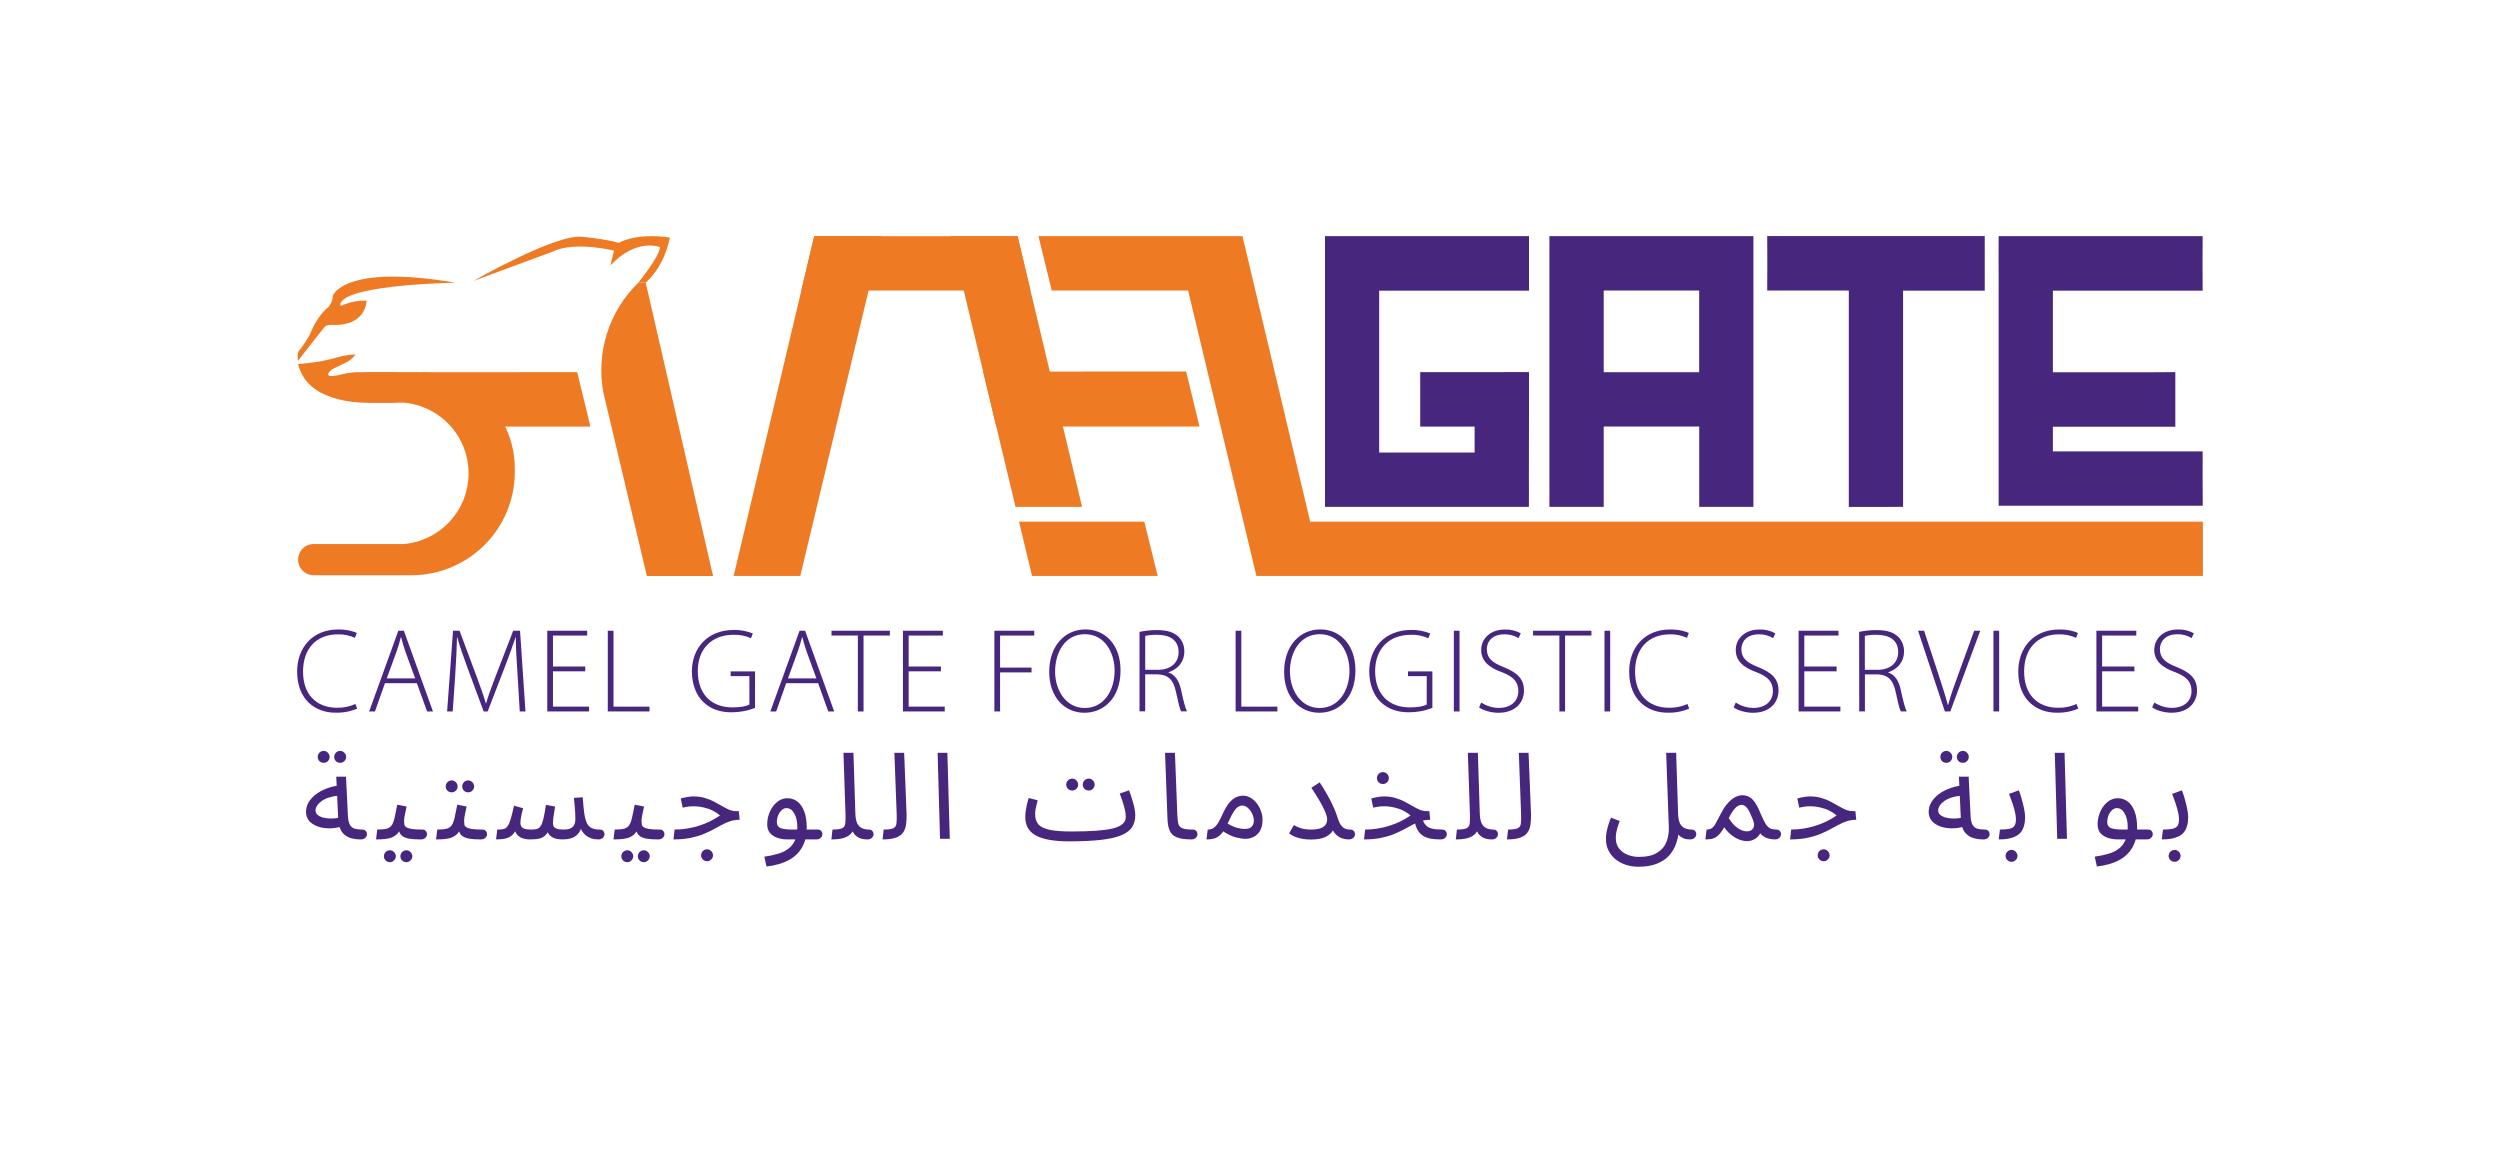 <svg width="185" height="85" viewBox="0 0 185 85" fill="none" xmlns="http://www.w3.org/2000/svg">
<path d="M113.138 35.494C113.138 35.915 113.15 36.768 113.138 37.508H98.05V17.475H113.146C113.146 18.077 113.146 18.921 113.146 19.489C113.146 20.056 113.146 20.801 113.146 21.508C112.617 21.508 111.693 21.508 111.125 21.508H102.06V33.487H109.121V31.569H107.12C106.558 31.569 105.819 31.569 105.096 31.569C105.096 31.007 105.096 30.114 105.096 29.544C105.096 28.973 105.096 28.081 105.096 27.536H111.127C111.689 27.536 112.653 27.525 113.148 27.536C113.148 28.198 113.148 28.966 113.148 29.534L113.138 35.494Z" fill="#47277E"/>
<path d="M129.753 35.494V37.508H125.741C125.741 36.883 125.741 36.064 125.741 35.498V31.565H118.675V35.498C118.675 36.06 118.675 36.802 118.675 37.508H114.656V17.475H129.753V35.494ZM125.738 27.542V21.502H118.675V27.542H125.738Z" fill="#47277E"/>
<path d="M146.872 19.489C146.872 19.979 146.872 20.969 146.872 21.507C146.565 21.507 145.961 21.507 145.426 21.507H140.828V35.485C140.828 36.047 140.828 36.797 140.828 37.507C140.244 37.514 139.392 37.514 138.826 37.514H136.811C136.811 36.822 136.811 36.053 136.811 35.485V21.502H132.798C132.235 21.502 131.912 21.502 130.773 21.502C130.773 21.014 130.782 20.051 130.782 19.483C130.782 18.916 130.773 18.316 130.773 17.469H146.871C146.871 18.403 146.872 18.921 146.872 19.489Z" fill="#47277E"/>
<path d="M162.994 35.411C162.994 35.82 163.002 36.73 163.002 37.424H147.899C147.899 36.619 147.899 35.252 147.899 34.412V20.486C147.899 19.643 147.886 18.493 147.899 17.475H162.997C162.997 18.301 162.988 18.921 162.988 19.489C162.988 20.056 162.997 20.575 162.997 21.508C162.434 21.508 161.54 21.508 160.972 21.508H151.914V27.548H158.958C159.52 27.548 160.48 27.536 160.974 27.536C160.974 28.379 160.974 28.983 160.974 29.553C160.974 30.124 160.974 30.485 160.974 31.579H158.958H151.914V33.405H160.972H162.997C163.002 34.06 162.994 34.843 162.994 35.411Z" fill="#47277E"/>
<path d="M35.017 20.794C35.017 20.794 41.061 17.337 43.029 17.518C43.029 17.518 44.725 17.67 45.8 17.972C45.8 17.972 46.997 17.201 49.571 17.579C49.571 17.579 49.253 19.597 47.784 20.915H47.234C47.234 20.915 48.764 19.061 48.844 18.291C48.844 18.291 47.117 17.565 45.163 19.652L45.436 18.548C45.436 18.548 42.55 17.818 40.9 18.62L35.017 20.794Z" fill="#EE7A23"/>
<path d="M163.014 38.601V42.62H92.975L87.921 21.502H77.832L76.845 17.475H91.945L96.953 38.601H163.014Z" fill="#EE7A23"/>
<path d="M47.784 20.92L52.767 42.625H47.868L44.653 29.067C44.377 27.602 44.467 26.091 44.918 24.669C45.368 23.247 46.164 21.959 47.234 20.92" fill="#EE7A23"/>
<path d="M87.775 27.494L88.762 31.565H73.728L72.753 27.498L87.775 27.494Z" fill="#EE7A23"/>
<path d="M33.507 27.542L42.714 27.539L43.691 31.569H36.041L31.128 27.546L33.507 27.542Z" fill="#EE7A23"/>
<path d="M84.678 38.601L85.669 42.619H76.372L75.407 38.601H84.678Z" fill="#EE7A23"/>
<path d="M64.275 21.502L59.221 42.62H54.292L60.252 17.475H65.245L64.275 21.502Z" fill="#EE7A23"/>
<path d="M75.303 17.48L76.265 21.532L80.073 37.508H75.149L71.325 21.532L70.341 17.48H75.303Z" fill="#EE7A23"/>
<path d="M59.298 21.499L60.252 17.475L75.303 17.48L76.256 21.499H59.298Z" fill="#EE7A23"/>
<path d="M22.057 26.941C22.553 26.904 23.09 26.843 23.662 26.746C24.112 26.666 24.557 26.562 24.996 26.435C25.424 26.315 25.865 26.244 26.309 26.225C26.118 26.501 25.855 26.719 25.549 26.857C25.244 26.997 24.905 27.162 24.705 27.26C24.569 27.324 24.451 27.421 24.361 27.541C24.033 27.985 24.836 27.822 25.424 27.669C25.854 27.572 26.294 27.529 26.735 27.544H29.303V29.799H27.348C27.348 29.799 23.758 29.971 22.464 27.905C22.278 27.607 22.141 27.282 22.057 26.941Z" fill="#EE7A23"/>
<path d="M22.055 26.698C22.055 26.698 21.934 26.094 22.176 25.892C22.176 25.892 22.863 25.025 23.045 24.487C23.045 24.487 23.53 23.315 24.296 22.731C24.296 22.731 24.64 22.348 24.619 21.904C24.619 21.904 25.353 19.496 33.71 20.92C33.71 20.92 25.952 21.034 25.225 22.387C25.225 22.387 25.003 22.808 25.488 22.527C26.008 22.324 26.564 22.228 27.123 22.246C27.123 22.246 27.144 24.162 24.539 24.041C24.539 24.041 24.143 23.994 23.977 24.244C23.974 24.237 22.54 26.073 22.055 26.698Z" fill="#EE7A23"/>
<path d="M23.212 42.568C22.906 42.568 22.612 42.447 22.395 42.23C22.178 42.014 22.057 41.72 22.057 41.414C22.057 41.108 22.178 40.814 22.395 40.597C22.612 40.381 22.906 40.259 23.212 40.259H29.874C31.183 40.145 32.402 39.546 33.291 38.579C34.179 37.611 34.673 36.347 34.675 35.034C34.677 33.721 34.186 32.455 33.3 31.485C32.414 30.516 31.197 29.913 29.888 29.796H27.348C27.119 29.794 26.896 29.726 26.706 29.599C26.517 29.471 26.369 29.291 26.281 29.08C26.193 28.869 26.169 28.637 26.213 28.413C26.256 28.188 26.365 27.982 26.526 27.819C26.748 27.597 27.005 27.538 27.331 27.538H30.912C31.851 27.532 32.783 27.711 33.653 28.065C34.523 28.419 35.315 28.942 35.983 29.603C36.65 30.264 37.181 31.05 37.543 31.916C37.906 32.782 38.094 33.711 38.096 34.65V34.921C38.097 35.925 37.899 36.92 37.514 37.848C37.13 38.775 36.566 39.618 35.856 40.328C35.145 41.039 34.302 41.602 33.373 41.986C32.445 42.371 31.45 42.568 30.445 42.568H23.212Z" fill="#EE7A23"/>
<path d="M26.429 52.439C25.92 52.654 25.37 52.756 24.818 52.739C23.372 52.739 21.988 51.816 21.988 49.695C21.988 47.921 23.132 46.581 25.019 46.581C25.779 46.581 26.221 46.75 26.405 46.842L26.264 47.199C25.874 47.021 25.449 46.933 25.02 46.941C23.409 46.941 22.425 47.989 22.425 49.705C22.425 51.329 23.351 52.374 24.955 52.374C25.421 52.382 25.882 52.286 26.305 52.093L26.429 52.439Z" fill="#47277E"/>
<path d="M28.485 50.559L27.747 52.648H27.316L29.477 46.675H29.887L32.039 52.648H31.604L30.851 50.559H28.485ZM30.724 50.203L29.995 48.209C29.855 47.787 29.77 47.495 29.683 47.157H29.662C29.576 47.506 29.473 47.851 29.353 48.191L28.62 50.203H30.724Z" fill="#47277E"/>
<path d="M38.292 49.816C38.234 48.92 38.163 47.821 38.17 47.168H38.146C37.931 47.817 37.685 48.511 37.34 49.399L36.086 52.647H35.791L34.614 49.472C34.273 48.542 34.02 47.826 33.84 47.168H33.817C33.802 47.871 33.76 48.91 33.69 49.899L33.501 52.647H33.086L33.524 46.674H34.007L35.292 50.117C35.573 50.877 35.784 51.476 35.953 52.052H35.972C36.126 51.502 36.339 50.929 36.644 50.124L37.977 46.674H38.483L38.884 52.647H38.462L38.292 49.816Z" fill="#47277E"/>
<path d="M43.309 49.678H40.919V52.29H43.59V52.647H40.498V46.674H43.45V47.031H40.919V49.322H43.309V49.678Z" fill="#47277E"/>
<path d="M44.976 46.674H45.398V52.292H48.062V52.647H44.976V46.674Z" fill="#47277E"/>
<path d="M55.87 52.385C55.316 52.602 54.726 52.712 54.131 52.71C53.339 52.71 52.617 52.507 52.022 51.927C51.527 51.447 51.2 50.645 51.2 49.68C51.2 48.025 52.288 46.615 54.319 46.615C54.796 46.607 55.27 46.698 55.711 46.88L55.57 47.23C55.17 47.048 54.733 46.961 54.294 46.973C52.645 46.973 51.636 48.04 51.636 49.659C51.636 51.344 52.62 52.347 54.202 52.347C54.831 52.347 55.231 52.255 55.454 52.139V50.032H54.068V49.685H55.874L55.87 52.385Z" fill="#47277E"/>
<path d="M58.176 50.559L57.438 52.648H57.005L59.167 46.675H59.577L61.73 52.648H61.292L60.542 50.559H58.176ZM60.413 50.203L59.686 48.209C59.546 47.787 59.46 47.495 59.373 47.157H59.352C59.267 47.504 59.172 47.814 59.041 48.191L58.309 50.203H60.413Z" fill="#47277E"/>
<path d="M63.482 47.029H61.532V46.674H65.851V47.029H63.902V52.648H63.481L63.482 47.029Z" fill="#47277E"/>
<path d="M69.629 49.678H67.24V52.29H69.911V52.647H66.818V46.674H69.77V47.031H67.24V49.322H69.629V49.678Z" fill="#47277E"/>
<path d="M73.584 46.674H76.536V47.031H74.006V49.402H76.334V49.757H74.006V52.647H73.584V46.674Z" fill="#47277E"/>
<path d="M82.92 49.601C82.92 51.708 81.629 52.744 80.249 52.744C78.778 52.744 77.641 51.588 77.641 49.721C77.641 47.763 78.828 46.577 80.322 46.577C81.816 46.577 82.92 47.75 82.92 49.601ZM78.077 49.707C78.077 51.051 78.859 52.392 80.271 52.392C81.684 52.392 82.481 51.104 82.481 49.628C82.481 48.364 81.792 46.93 80.288 46.93C78.784 46.93 78.077 48.312 78.077 49.707Z" fill="#47277E"/>
<path d="M84.324 46.757C84.748 46.67 85.179 46.626 85.612 46.626C86.391 46.626 86.877 46.794 87.219 47.129C87.494 47.414 87.646 47.796 87.64 48.192C87.64 48.994 87.164 49.513 86.469 49.747V49.765C86.95 49.92 87.252 50.372 87.394 51.03C87.598 51.962 87.715 52.406 87.84 52.641H87.399C87.303 52.468 87.177 51.938 87.018 51.187C86.834 50.326 86.465 49.935 85.678 49.903H84.745V52.641H84.323L84.324 46.757ZM84.746 49.566H85.695C86.617 49.566 87.216 49.049 87.216 48.264C87.216 47.347 86.543 46.974 85.606 46.974C85.317 46.969 85.029 46.996 84.746 47.056V49.566Z" fill="#47277E"/>
<path d="M91.436 46.674H91.857V52.292H94.528V52.647H91.436V46.674Z" fill="#47277E"/>
<path d="M100.302 49.601C100.302 51.708 99.012 52.744 97.631 52.744C96.162 52.744 95.025 51.588 95.025 49.721C95.025 47.763 96.21 46.577 97.704 46.577C99.199 46.577 100.302 47.75 100.302 49.601ZM95.458 49.707C95.458 51.051 96.241 52.392 97.652 52.392C99.064 52.392 99.862 51.104 99.862 49.628C99.862 48.364 99.173 46.93 97.671 46.93C96.168 46.93 95.452 48.312 95.452 49.707H95.458Z" fill="#47277E"/>
<path d="M105.996 52.385C105.441 52.602 104.851 52.712 104.255 52.71C103.464 52.71 102.741 52.507 102.147 51.927C101.652 51.447 101.324 50.645 101.324 49.68C101.324 48.025 102.412 46.615 104.442 46.615C104.92 46.608 105.394 46.698 105.835 46.88L105.695 47.23C105.294 47.048 104.858 46.961 104.418 46.973C102.768 46.973 101.76 48.04 101.76 49.659C101.76 51.344 102.744 52.347 104.327 52.347C104.954 52.347 105.356 52.254 105.577 52.139V50.032H104.192V49.685H105.996V52.385Z" fill="#47277E"/>
<path d="M108.006 46.674V52.647H107.584V46.674H108.006Z" fill="#47277E"/>
<path d="M109.614 51.986C109.999 52.244 110.452 52.383 110.916 52.385C111.81 52.385 112.356 51.878 112.356 51.142C112.356 50.473 112.009 50.078 111.146 49.745C110.185 49.405 109.608 48.911 109.608 48.098C109.608 47.222 110.331 46.585 111.346 46.585C111.761 46.568 112.173 46.665 112.536 46.866L112.372 47.221C112.055 47.028 111.689 46.931 111.318 46.94C110.353 46.94 110.024 47.558 110.024 48.027C110.024 48.69 110.408 49.029 111.264 49.363C112.248 49.762 112.774 50.206 112.774 51.105C112.774 51.97 112.153 52.746 110.879 52.746C110.362 52.746 109.754 52.577 109.451 52.345L109.614 51.986Z" fill="#47277E"/>
<path d="M115.395 47.029H113.446V46.674H117.765V47.029H115.816V52.648H115.395V47.029Z" fill="#47277E"/>
<path d="M119.154 46.674V52.647H118.732V46.674H119.154Z" fill="#47277E"/>
<path d="M124.998 52.439C124.489 52.654 123.94 52.756 123.387 52.739C121.942 52.739 120.558 51.816 120.558 49.695C120.558 47.921 121.702 46.581 123.588 46.581C124.349 46.581 124.79 46.75 124.975 46.842L124.834 47.199C124.444 47.021 124.019 46.933 123.59 46.941C121.979 46.941 120.995 47.989 120.995 49.705C120.995 51.329 121.921 52.374 123.525 52.374C123.99 52.382 124.451 52.286 124.875 52.093L124.998 52.439Z" fill="#47277E"/>
<path d="M128.448 51.986C128.834 52.244 129.288 52.383 129.753 52.385C130.647 52.385 131.194 51.878 131.194 51.142C131.194 50.473 130.847 50.078 129.983 49.745C129.022 49.405 128.446 48.911 128.446 48.098C128.446 47.222 129.168 46.585 130.183 46.585C130.598 46.568 131.01 46.665 131.374 46.866L131.209 47.221C130.892 47.028 130.526 46.931 130.155 46.94C129.191 46.94 128.862 47.558 128.862 48.027C128.862 48.69 129.245 49.029 130.102 49.363C131.086 49.762 131.611 50.206 131.611 51.105C131.611 51.97 130.99 52.746 129.715 52.746C129.199 52.746 128.59 52.577 128.288 52.345L128.448 51.986Z" fill="#47277E"/>
<path d="M135.909 49.678H133.519V52.29H136.19V52.647H133.097V46.674H136.049V47.031H133.519V49.322H135.909V49.678Z" fill="#47277E"/>
<path d="M137.576 46.756C138.001 46.67 138.434 46.626 138.868 46.627C139.647 46.627 140.133 46.795 140.476 47.13C140.752 47.415 140.903 47.797 140.898 48.193C140.898 48.995 140.421 49.514 139.728 49.748V49.766C140.209 49.921 140.51 50.373 140.652 51.031C140.856 51.963 140.974 52.407 141.098 52.642H140.656C140.561 52.469 140.436 51.94 140.275 51.188C140.091 50.327 139.723 49.936 138.937 49.904H138.004V52.642H137.582L137.576 46.756ZM137.998 49.566H138.947C139.869 49.566 140.466 49.049 140.466 48.263C140.466 47.346 139.793 46.974 138.857 46.974C138.568 46.968 138.28 46.995 137.998 47.055V49.566Z" fill="#47277E"/>
<path d="M143.919 52.647L141.937 46.674H142.381L143.436 49.875C143.717 50.739 143.968 51.499 144.138 52.163H144.161C144.338 51.49 144.616 50.712 144.924 49.878L146.09 46.674H146.538L144.325 52.647H143.919Z" fill="#47277E"/>
<path d="M147.938 46.674V52.647H147.516V46.674H147.938Z" fill="#47277E"/>
<path d="M153.792 52.439C153.282 52.654 152.732 52.756 152.179 52.739C150.734 52.739 149.351 51.816 149.351 49.695C149.351 47.921 150.495 46.581 152.382 46.581C153.142 46.581 153.584 46.75 153.767 46.842L153.626 47.199C153.236 47.021 152.811 46.933 152.382 46.941C150.771 46.941 149.785 47.989 149.785 49.705C149.785 51.329 150.713 52.374 152.316 52.374C152.781 52.382 153.242 52.286 153.665 52.093L153.792 52.439Z" fill="#47277E"/>
<path d="M157.946 49.678H155.556V52.29H158.227V52.647H155.134V46.674H158.086V47.031H155.556V49.322H157.946V49.678Z" fill="#47277E"/>
<path d="M159.425 51.986C159.812 52.243 160.266 52.381 160.731 52.381C161.624 52.381 162.172 51.874 162.172 51.138C162.172 50.469 161.823 50.074 160.962 49.741C159.999 49.401 159.415 48.907 159.415 48.094C159.415 47.219 160.138 46.581 161.154 46.581C161.569 46.565 161.981 46.662 162.345 46.862L162.18 47.217C161.863 47.024 161.496 46.927 161.125 46.936C160.16 46.936 159.833 47.554 159.833 48.023C159.833 48.687 160.217 49.025 161.071 49.359C162.055 49.758 162.581 50.202 162.581 51.101C162.581 51.966 161.961 52.742 160.686 52.742C160.17 52.742 159.568 52.573 159.258 52.342L159.425 51.986Z" fill="#47277E"/>
<path d="M26.711 62.117C26.39 62.117 26.104 62.073 25.855 61.984C25.611 61.889 25.415 61.731 25.266 61.511C25.124 61.286 25.043 60.974 25.026 60.576L24.883 57.474H25.605L25.748 60.415C25.766 60.694 25.816 60.905 25.899 61.048C25.983 61.185 26.098 61.277 26.247 61.324C26.401 61.366 26.586 61.387 26.8 61.387C26.925 61.387 27.014 61.422 27.067 61.494C27.127 61.559 27.156 61.639 27.156 61.734C27.156 61.829 27.115 61.919 27.032 62.002C26.948 62.079 26.841 62.117 26.711 62.117ZM25.364 61.137C25.026 61.244 24.696 61.297 24.375 61.297C24.054 61.297 23.762 61.25 23.501 61.155C23.239 61.06 23.031 60.923 22.877 60.745C22.722 60.561 22.645 60.341 22.645 60.085C22.645 59.836 22.707 59.601 22.832 59.381C22.963 59.161 23.138 58.965 23.358 58.793C23.584 58.621 23.843 58.478 24.134 58.365C24.431 58.246 24.746 58.166 25.079 58.124L25.204 58.873C24.907 58.885 24.642 58.927 24.41 58.998C24.184 59.063 23.991 59.15 23.831 59.256C23.676 59.363 23.557 59.479 23.474 59.604C23.391 59.729 23.349 59.851 23.349 59.969C23.349 60.1 23.397 60.207 23.492 60.29C23.587 60.373 23.709 60.439 23.858 60.486C24.006 60.528 24.17 60.555 24.348 60.567C24.526 60.573 24.699 60.567 24.865 60.549C25.032 60.525 25.174 60.492 25.293 60.451L25.364 61.137ZM25.177 56.449C25.052 56.449 24.945 56.407 24.856 56.324C24.773 56.235 24.731 56.131 24.731 56.012C24.731 55.893 24.773 55.789 24.856 55.7C24.945 55.611 25.052 55.566 25.177 55.566C25.296 55.566 25.397 55.611 25.48 55.7C25.569 55.789 25.614 55.893 25.614 56.012C25.614 56.131 25.569 56.235 25.48 56.324C25.397 56.407 25.296 56.449 25.177 56.449ZM23.956 56.449C23.831 56.449 23.724 56.407 23.635 56.324C23.552 56.235 23.51 56.131 23.51 56.012C23.51 55.893 23.552 55.789 23.635 55.7C23.724 55.611 23.831 55.566 23.956 55.566C24.075 55.566 24.176 55.611 24.259 55.7C24.348 55.789 24.392 55.893 24.392 56.012C24.392 56.131 24.348 56.235 24.259 56.324C24.176 56.407 24.075 56.449 23.956 56.449Z" fill="#47277E"/>
<path d="M27.828 62.117L27.917 61.387C28.214 61.387 28.446 61.366 28.613 61.324C28.779 61.277 28.904 61.191 28.987 61.066C29.076 60.935 29.148 60.748 29.201 60.504C29.255 60.261 29.32 59.943 29.397 59.55L30.093 59.684C30.069 59.791 30.042 59.91 30.012 60.041C29.983 60.172 29.956 60.302 29.932 60.433C29.914 60.558 29.905 60.668 29.905 60.763C29.905 60.852 29.911 60.935 29.923 61.012C29.935 61.09 29.98 61.155 30.057 61.208C30.134 61.262 30.265 61.306 30.449 61.342C30.634 61.372 30.898 61.387 31.243 61.387C31.368 61.387 31.457 61.422 31.51 61.494C31.57 61.559 31.599 61.639 31.599 61.734C31.599 61.829 31.558 61.919 31.475 62.002C31.391 62.079 31.284 62.117 31.154 62.117C30.791 62.117 30.503 62.1 30.289 62.064C30.075 62.022 29.911 61.963 29.798 61.886C29.691 61.809 29.614 61.714 29.567 61.601C29.525 61.482 29.492 61.345 29.468 61.191L29.736 61.208C29.641 61.398 29.537 61.553 29.424 61.672C29.317 61.791 29.192 61.883 29.049 61.948C28.907 62.014 28.735 62.058 28.532 62.082C28.336 62.106 28.101 62.117 27.828 62.117ZM30.075 63.802C29.95 63.802 29.843 63.758 29.754 63.668C29.671 63.585 29.629 63.484 29.629 63.365C29.629 63.246 29.671 63.142 29.754 63.053C29.843 62.964 29.95 62.92 30.075 62.92C30.194 62.92 30.295 62.964 30.378 63.053C30.467 63.142 30.512 63.246 30.512 63.365C30.512 63.484 30.467 63.585 30.378 63.668C30.295 63.758 30.194 63.802 30.075 63.802ZM28.853 63.802C28.729 63.802 28.622 63.758 28.532 63.668C28.449 63.585 28.408 63.484 28.408 63.365C28.408 63.246 28.449 63.142 28.532 63.053C28.622 62.964 28.729 62.92 28.853 62.92C28.972 62.92 29.073 62.964 29.157 63.053C29.246 63.142 29.29 63.246 29.29 63.365C29.29 63.484 29.246 63.585 29.157 63.668C29.073 63.758 28.972 63.802 28.853 63.802Z" fill="#47277E"/>
<path d="M32.269 62.117L32.358 61.387C32.655 61.387 32.887 61.366 33.053 61.324C33.219 61.277 33.344 61.191 33.428 61.066C33.517 60.935 33.588 60.748 33.642 60.504C33.695 60.261 33.76 59.943 33.838 59.55L34.533 59.684C34.509 59.791 34.483 59.91 34.453 60.041C34.423 60.172 34.396 60.302 34.373 60.433C34.355 60.558 34.346 60.668 34.346 60.763C34.346 60.852 34.352 60.935 34.364 61.012C34.376 61.09 34.42 61.155 34.498 61.208C34.575 61.262 34.706 61.306 34.89 61.342C35.074 61.372 35.339 61.387 35.683 61.387C35.808 61.387 35.897 61.422 35.951 61.494C36.01 61.559 36.04 61.639 36.04 61.734C36.04 61.829 35.998 61.919 35.915 62.002C35.832 62.079 35.725 62.117 35.594 62.117C35.231 62.117 34.943 62.1 34.729 62.064C34.515 62.022 34.352 61.963 34.239 61.886C34.132 61.809 34.055 61.714 34.007 61.601C33.965 61.482 33.933 61.345 33.909 61.191L34.176 61.208C34.081 61.398 33.977 61.553 33.864 61.672C33.758 61.791 33.633 61.883 33.49 61.948C33.347 62.014 33.175 62.058 32.973 62.082C32.777 62.106 32.542 62.117 32.269 62.117ZM34.649 58.633C34.524 58.633 34.417 58.591 34.328 58.508C34.245 58.419 34.203 58.315 34.203 58.196C34.203 58.077 34.245 57.973 34.328 57.884C34.417 57.795 34.524 57.75 34.649 57.75C34.768 57.75 34.869 57.795 34.952 57.884C35.041 57.973 35.086 58.077 35.086 58.196C35.086 58.315 35.041 58.419 34.952 58.508C34.869 58.591 34.768 58.633 34.649 58.633ZM33.428 58.633C33.303 58.633 33.196 58.591 33.107 58.508C33.023 58.419 32.982 58.315 32.982 58.196C32.982 58.077 33.023 57.973 33.107 57.884C33.196 57.795 33.303 57.75 33.428 57.75C33.546 57.75 33.648 57.795 33.731 57.884C33.82 57.973 33.864 58.077 33.864 58.196C33.864 58.315 33.82 58.419 33.731 58.508C33.648 58.591 33.546 58.633 33.428 58.633Z" fill="#47277E"/>
<path d="M36.709 62.117L36.798 61.387C36.988 61.387 37.143 61.375 37.262 61.351C37.381 61.321 37.479 61.253 37.556 61.146C37.639 61.033 37.717 60.858 37.788 60.62C37.859 60.382 37.942 60.05 38.038 59.622L38.706 59.809C38.67 59.958 38.629 60.136 38.581 60.344C38.534 60.552 38.51 60.742 38.51 60.914C38.51 61.009 38.534 61.093 38.581 61.164C38.629 61.235 38.709 61.292 38.822 61.333C38.941 61.369 39.098 61.387 39.295 61.387C39.473 61.387 39.618 61.372 39.731 61.342C39.844 61.312 39.937 61.241 40.008 61.128C40.085 61.015 40.154 60.834 40.213 60.584C40.272 60.335 40.335 59.993 40.4 59.559L41.078 59.684C41.06 59.791 41.039 59.922 41.015 60.076C40.992 60.231 40.968 60.385 40.944 60.54C40.926 60.688 40.917 60.813 40.917 60.914C40.917 60.997 40.935 61.078 40.971 61.155C41.012 61.226 41.09 61.283 41.203 61.324C41.322 61.366 41.497 61.387 41.729 61.387C42.026 61.387 42.24 61.324 42.37 61.2C42.507 61.075 42.576 60.885 42.576 60.629C42.576 60.492 42.573 60.35 42.567 60.201C42.561 60.047 42.549 59.877 42.531 59.693C42.519 59.503 42.498 59.286 42.469 59.042L43.12 58.998C43.155 59.479 43.194 59.874 43.235 60.183C43.283 60.492 43.348 60.736 43.431 60.914C43.521 61.087 43.64 61.208 43.788 61.28C43.937 61.351 44.133 61.387 44.377 61.387C44.501 61.387 44.591 61.422 44.644 61.494C44.703 61.559 44.733 61.639 44.733 61.734C44.733 61.829 44.692 61.919 44.608 62.002C44.525 62.079 44.418 62.117 44.287 62.117C44.085 62.117 43.904 62.091 43.744 62.037C43.589 61.978 43.452 61.901 43.334 61.806C43.221 61.705 43.125 61.592 43.048 61.467C42.977 61.336 42.926 61.2 42.897 61.057L43.057 61.11C42.992 61.378 42.888 61.586 42.745 61.734C42.608 61.877 42.445 61.978 42.255 62.037C42.064 62.091 41.862 62.117 41.648 62.117C41.387 62.117 41.173 62.085 41.006 62.02C40.84 61.954 40.709 61.856 40.614 61.725C40.525 61.589 40.465 61.416 40.436 61.208H40.739C40.626 61.464 40.507 61.657 40.382 61.788C40.258 61.919 40.103 62.008 39.919 62.055C39.734 62.097 39.491 62.117 39.188 62.117C39.039 62.117 38.879 62.094 38.706 62.046C38.54 61.999 38.394 61.907 38.269 61.77C38.145 61.627 38.07 61.416 38.046 61.137L38.314 61.084C38.213 61.387 38.088 61.612 37.939 61.761C37.797 61.904 37.624 61.999 37.422 62.046C37.22 62.094 36.982 62.117 36.709 62.117Z" fill="#47277E"/>
<path d="M45.398 62.117L45.488 61.387C45.785 61.387 46.017 61.366 46.183 61.324C46.349 61.277 46.474 61.191 46.557 61.066C46.647 60.935 46.718 60.748 46.772 60.504C46.825 60.261 46.89 59.943 46.968 59.55L47.663 59.684C47.639 59.791 47.612 59.91 47.583 60.041C47.553 60.172 47.526 60.302 47.503 60.433C47.485 60.558 47.476 60.668 47.476 60.763C47.476 60.852 47.482 60.935 47.494 61.012C47.505 61.09 47.55 61.155 47.627 61.208C47.705 61.262 47.835 61.306 48.02 61.342C48.204 61.372 48.468 61.387 48.813 61.387C48.938 61.387 49.027 61.422 49.081 61.494C49.14 61.559 49.17 61.639 49.17 61.734C49.17 61.829 49.128 61.919 49.045 62.002C48.962 62.079 48.855 62.117 48.724 62.117C48.361 62.117 48.073 62.1 47.859 62.064C47.645 62.022 47.482 61.963 47.369 61.886C47.262 61.809 47.185 61.714 47.137 61.601C47.095 61.482 47.063 61.345 47.039 61.191L47.306 61.208C47.211 61.398 47.107 61.553 46.994 61.672C46.887 61.791 46.763 61.883 46.62 61.948C46.477 62.014 46.305 62.058 46.103 62.082C45.907 62.106 45.672 62.117 45.398 62.117ZM47.645 63.802C47.52 63.802 47.413 63.758 47.324 63.668C47.241 63.585 47.199 63.484 47.199 63.365C47.199 63.246 47.241 63.142 47.324 63.053C47.413 62.964 47.52 62.92 47.645 62.92C47.764 62.92 47.865 62.964 47.948 63.053C48.038 63.142 48.082 63.246 48.082 63.365C48.082 63.484 48.038 63.585 47.948 63.668C47.865 63.758 47.764 63.802 47.645 63.802ZM46.424 63.802C46.299 63.802 46.192 63.758 46.103 63.668C46.02 63.585 45.978 63.484 45.978 63.365C45.978 63.246 46.02 63.142 46.103 63.053C46.192 62.964 46.299 62.92 46.424 62.92C46.543 62.92 46.644 62.964 46.727 63.053C46.816 63.142 46.861 63.246 46.861 63.365C46.861 63.484 46.816 63.585 46.727 63.668C46.644 63.758 46.543 63.802 46.424 63.802Z" fill="#47277E"/>
<path d="M49.839 62.117L49.919 61.387C50.228 61.387 50.531 61.363 50.829 61.315C51.126 61.268 51.417 61.2 51.702 61.11C51.988 61.021 52.261 60.914 52.523 60.789C52.79 60.659 53.043 60.51 53.28 60.344C53.126 60.207 52.948 60.088 52.745 59.987C52.543 59.886 52.321 59.809 52.077 59.755C51.839 59.696 51.586 59.666 51.319 59.666C51.224 59.666 51.135 59.669 51.051 59.675C50.968 59.681 50.885 59.693 50.802 59.711C50.719 59.723 50.623 59.741 50.517 59.764L50.374 59.087C50.534 59.039 50.695 59.004 50.855 58.98C51.016 58.95 51.17 58.935 51.319 58.935C51.628 58.935 51.907 58.974 52.157 59.051C52.407 59.123 52.633 59.212 52.835 59.319C53.043 59.426 53.236 59.533 53.414 59.64C53.598 59.747 53.777 59.839 53.949 59.916C54.121 59.987 54.3 60.023 54.484 60.023H54.671L54.734 60.665C54.478 60.665 54.243 60.7 54.029 60.772C53.815 60.843 53.604 60.935 53.396 61.048C53.194 61.155 52.98 61.271 52.754 61.396C52.529 61.514 52.279 61.63 52.005 61.743C51.732 61.85 51.417 61.939 51.06 62.011C50.71 62.082 50.303 62.117 49.839 62.117ZM52.326 63.731C52.202 63.731 52.095 63.686 52.005 63.597C51.922 63.514 51.881 63.413 51.881 63.294C51.881 63.175 51.922 63.071 52.005 62.982C52.095 62.893 52.202 62.848 52.326 62.848C52.445 62.848 52.546 62.893 52.63 62.982C52.719 63.071 52.763 63.175 52.763 63.294C52.763 63.413 52.719 63.514 52.63 63.597C52.546 63.686 52.445 63.731 52.326 63.731Z" fill="#47277E"/>
<path d="M56.721 64.123L56.56 63.392C56.917 63.344 57.244 63.276 57.541 63.187C57.844 63.104 58.103 62.982 58.317 62.822C58.537 62.661 58.706 62.45 58.825 62.189C58.944 61.927 59.003 61.601 59.003 61.208C59.003 60.804 58.929 60.469 58.78 60.201C58.632 59.934 58.438 59.8 58.201 59.8C58.076 59.8 57.96 59.848 57.853 59.943C57.746 60.038 57.657 60.166 57.586 60.326C57.52 60.486 57.487 60.662 57.487 60.852C57.487 60.959 57.511 61.048 57.559 61.119C57.606 61.185 57.675 61.238 57.764 61.28C57.859 61.315 57.978 61.342 58.12 61.36C58.263 61.378 58.43 61.387 58.62 61.387H60.501C60.626 61.387 60.715 61.422 60.769 61.494C60.828 61.559 60.858 61.639 60.858 61.734C60.858 61.829 60.816 61.919 60.733 62.002C60.65 62.079 60.543 62.117 60.412 62.117H58.281C58.014 62.117 57.764 62.079 57.532 62.002C57.306 61.924 57.122 61.806 56.979 61.645C56.843 61.479 56.774 61.262 56.774 60.995C56.774 60.745 56.813 60.507 56.89 60.281C56.967 60.05 57.071 59.845 57.202 59.666C57.339 59.482 57.496 59.337 57.675 59.23C57.859 59.123 58.058 59.069 58.272 59.069C58.545 59.069 58.789 59.15 59.003 59.31C59.217 59.47 59.387 59.714 59.511 60.041C59.636 60.362 59.699 60.769 59.699 61.262C59.699 61.815 59.586 62.29 59.36 62.688C59.14 63.092 58.807 63.413 58.361 63.651C57.921 63.888 57.375 64.046 56.721 64.123Z" fill="#47277E"/>
<path d="M61.523 62.117L61.604 61.387C61.943 61.387 62.18 61.354 62.317 61.289C62.454 61.223 62.531 61.107 62.549 60.941C62.573 60.775 62.578 60.543 62.567 60.246L62.415 55.709H63.155L63.298 60.228C63.31 60.531 63.357 60.769 63.44 60.941C63.53 61.107 63.648 61.223 63.797 61.289C63.946 61.354 64.109 61.387 64.287 61.387C64.412 61.387 64.501 61.422 64.555 61.494C64.614 61.559 64.644 61.639 64.644 61.734C64.644 61.829 64.602 61.919 64.519 62.002C64.436 62.079 64.329 62.117 64.198 62.117C63.949 62.117 63.741 62.079 63.574 62.002C63.414 61.919 63.286 61.815 63.191 61.69C63.102 61.559 63.042 61.422 63.012 61.28L63.2 61.297C63.14 61.476 63.042 61.627 62.906 61.752C62.775 61.871 62.596 61.963 62.37 62.028C62.145 62.088 61.862 62.117 61.523 62.117Z" fill="#47277E"/>
<path d="M65.311 62.117L65.391 61.387C65.73 61.387 65.968 61.354 66.105 61.289C66.241 61.223 66.319 61.107 66.336 60.941C66.36 60.775 66.366 60.543 66.354 60.246L66.185 55.709H66.907L67.085 60.166C67.097 60.48 67.085 60.76 67.05 61.003C67.02 61.247 66.943 61.452 66.818 61.618C66.699 61.785 66.518 61.91 66.274 61.993C66.036 62.076 65.715 62.117 65.311 62.117Z" fill="#47277E"/>
<path d="M69.562 62.073L69.383 55.709H70.106L70.284 62.073H69.562Z" fill="#47277E"/>
<path d="M79.08 62.26L79.311 61.529C80.007 61.529 80.604 61.511 81.103 61.476C81.609 61.44 82.022 61.384 82.343 61.306C82.67 61.223 82.91 61.113 83.065 60.977C83.225 60.834 83.306 60.662 83.306 60.46C83.306 60.234 83.264 59.972 83.181 59.675C83.098 59.378 82.991 59.06 82.86 58.722L83.546 58.481C83.624 58.671 83.695 58.876 83.76 59.096C83.832 59.31 83.891 59.524 83.939 59.738C83.986 59.946 84.01 60.139 84.01 60.317C84.01 60.668 83.93 60.968 83.769 61.217C83.609 61.461 83.341 61.66 82.967 61.815C82.593 61.969 82.087 62.082 81.451 62.153C80.821 62.224 80.031 62.26 79.08 62.26ZM79.08 62.26C78.551 62.26 78.084 62.224 77.68 62.153C77.282 62.088 76.949 61.984 76.681 61.841C76.414 61.699 76.212 61.514 76.075 61.289C75.938 61.057 75.87 60.778 75.87 60.451C75.87 60.302 75.882 60.151 75.906 59.996C75.929 59.836 75.959 59.675 75.995 59.515C76.036 59.355 76.078 59.2 76.12 59.051L76.788 59.221C76.764 59.31 76.738 59.417 76.708 59.542C76.678 59.66 76.652 59.782 76.628 59.907C76.61 60.032 76.601 60.145 76.601 60.246C76.601 60.555 76.678 60.804 76.833 60.995C76.993 61.179 77.27 61.315 77.662 61.404C78.054 61.488 78.604 61.529 79.311 61.529L79.49 61.975L79.08 62.26ZM80.569 58.499C80.444 58.499 80.337 58.457 80.248 58.374C80.164 58.285 80.123 58.181 80.123 58.062C80.123 57.943 80.164 57.839 80.248 57.75C80.337 57.661 80.444 57.616 80.569 57.616C80.688 57.616 80.788 57.661 80.872 57.75C80.961 57.839 81.005 57.943 81.005 58.062C81.005 58.181 80.961 58.285 80.872 58.374C80.788 58.457 80.688 58.499 80.569 58.499ZM79.347 58.499C79.222 58.499 79.115 58.457 79.026 58.374C78.943 58.285 78.901 58.181 78.901 58.062C78.901 57.943 78.943 57.839 79.026 57.75C79.115 57.661 79.222 57.616 79.347 57.616C79.466 57.616 79.567 57.661 79.65 57.75C79.739 57.839 79.784 57.943 79.784 58.062C79.784 58.181 79.739 58.285 79.65 58.374C79.567 58.457 79.466 58.499 79.347 58.499Z" fill="#47277E"/>
<path d="M88.166 62.117C87.691 62.117 87.325 62.064 87.07 61.957C86.82 61.85 86.648 61.684 86.552 61.458C86.457 61.232 86.404 60.941 86.392 60.584L86.214 55.709H86.945L87.123 60.299C87.135 60.59 87.162 60.816 87.203 60.977C87.251 61.131 87.352 61.238 87.507 61.297C87.667 61.357 87.917 61.387 88.255 61.387C88.38 61.387 88.469 61.422 88.523 61.494C88.582 61.559 88.612 61.639 88.612 61.734C88.612 61.829 88.57 61.919 88.487 62.002C88.404 62.079 88.297 62.117 88.166 62.117Z" fill="#47277E"/>
<path d="M89.281 62.117L89.37 61.387C89.537 61.387 89.676 61.351 89.789 61.28C89.902 61.208 90.012 61.09 90.119 60.923C90.226 60.757 90.342 60.534 90.467 60.255C90.639 59.874 90.808 59.586 90.975 59.39C91.147 59.194 91.317 59.06 91.483 58.989C91.656 58.918 91.825 58.882 91.991 58.882C92.193 58.882 92.381 58.935 92.553 59.042C92.725 59.144 92.877 59.28 93.008 59.453C93.138 59.625 93.24 59.815 93.311 60.023C93.388 60.225 93.427 60.427 93.427 60.629C93.427 60.986 93.364 61.271 93.24 61.485C93.115 61.693 92.954 61.844 92.758 61.939C92.568 62.028 92.369 62.073 92.161 62.073C91.977 62.073 91.739 62.037 91.447 61.966C91.162 61.895 90.8 61.714 90.36 61.422L90.707 60.861C90.999 61.045 91.26 61.173 91.492 61.244C91.73 61.309 91.926 61.342 92.081 61.342C92.253 61.342 92.39 61.318 92.491 61.271C92.592 61.217 92.666 61.143 92.713 61.048C92.761 60.953 92.785 60.846 92.785 60.727C92.785 60.555 92.743 60.382 92.66 60.21C92.577 60.038 92.47 59.895 92.339 59.782C92.214 59.669 92.081 59.613 91.938 59.613C91.831 59.613 91.727 59.643 91.626 59.702C91.525 59.761 91.421 59.871 91.314 60.032C91.207 60.192 91.085 60.424 90.948 60.727C90.805 61.048 90.669 61.303 90.538 61.494C90.413 61.678 90.285 61.815 90.155 61.904C90.024 61.993 89.887 62.049 89.745 62.073C89.608 62.103 89.453 62.117 89.281 62.117Z" fill="#47277E"/>
<path d="M96.997 61.387C97.294 61.387 97.529 61.357 97.701 61.297C97.879 61.238 98.007 61.152 98.084 61.039C98.168 60.92 98.209 60.783 98.209 60.629C98.209 60.51 98.176 60.368 98.111 60.201C98.052 60.035 97.968 59.851 97.861 59.649C97.754 59.441 97.63 59.224 97.487 58.998C97.35 58.766 97.202 58.532 97.041 58.294L97.656 57.893C97.888 58.243 98.09 58.576 98.263 58.891C98.435 59.2 98.581 59.491 98.7 59.764C98.818 60.032 98.913 60.284 98.985 60.522C99.068 60.783 99.16 60.977 99.261 61.101C99.368 61.226 99.478 61.306 99.591 61.342C99.704 61.372 99.808 61.387 99.903 61.387C100.028 61.387 100.12 61.422 100.18 61.494C100.239 61.559 100.269 61.639 100.269 61.734C100.269 61.829 100.227 61.919 100.144 62.002C100.061 62.079 99.954 62.117 99.823 62.117C99.627 62.117 99.434 62.082 99.243 62.011C99.059 61.933 98.899 61.812 98.762 61.645C98.625 61.473 98.53 61.244 98.477 60.959L98.833 60.674C98.833 60.911 98.783 61.143 98.682 61.369C98.581 61.589 98.396 61.77 98.129 61.913C97.867 62.055 97.49 62.126 96.997 62.126C96.783 62.126 96.575 62.109 96.373 62.073C96.176 62.037 95.995 61.987 95.829 61.921C95.662 61.85 95.516 61.767 95.392 61.672L95.748 61.057C95.867 61.134 96.034 61.208 96.248 61.28C96.462 61.351 96.711 61.387 96.997 61.387Z" fill="#47277E"/>
<path d="M106.619 62.117C106.369 62.117 106.14 62.103 105.932 62.073C105.724 62.037 105.537 61.975 105.371 61.886C105.204 61.797 105.064 61.669 104.951 61.502C104.839 61.33 104.752 61.104 104.693 60.825L105.219 60.513C105.296 60.751 105.391 60.932 105.504 61.057C105.617 61.182 105.769 61.268 105.959 61.315C106.155 61.363 106.405 61.387 106.708 61.387C106.833 61.387 106.922 61.422 106.975 61.494C107.035 61.559 107.065 61.639 107.065 61.734C107.065 61.829 107.023 61.919 106.94 62.002C106.856 62.079 106.75 62.117 106.619 62.117ZM100.939 62.117L101.02 61.387C101.329 61.387 101.632 61.363 101.929 61.315C102.226 61.268 102.517 61.2 102.803 61.11C103.088 61.021 103.362 60.914 103.623 60.789C103.891 60.659 104.143 60.51 104.381 60.344C104.226 60.207 104.048 60.088 103.846 59.987C103.644 59.886 103.421 59.809 103.177 59.755C102.939 59.696 102.687 59.666 102.419 59.666C102.324 59.666 102.235 59.669 102.152 59.675C102.069 59.681 101.985 59.693 101.902 59.711C101.819 59.723 101.724 59.741 101.617 59.764L101.474 59.087C101.635 59.039 101.795 59.004 101.956 58.98C102.116 58.95 102.271 58.935 102.419 58.935C102.728 58.935 103.008 58.974 103.257 59.051C103.507 59.123 103.733 59.212 103.935 59.319C104.143 59.426 104.336 59.533 104.515 59.64C104.699 59.747 104.877 59.839 105.05 59.916C105.222 59.987 105.4 60.023 105.585 60.023H105.772L105.834 60.665C105.579 60.665 105.344 60.7 105.13 60.772C104.916 60.843 104.705 60.935 104.497 61.048C104.295 61.155 104.081 61.271 103.855 61.396C103.629 61.514 103.379 61.63 103.106 61.743C102.832 61.85 102.517 61.939 102.161 62.011C101.81 62.082 101.403 62.117 100.939 62.117ZM102.339 58.017C102.214 58.017 102.107 57.976 102.018 57.893C101.935 57.804 101.893 57.7 101.893 57.581C101.893 57.462 101.935 57.358 102.018 57.269C102.107 57.18 102.214 57.135 102.339 57.135C102.458 57.135 102.559 57.18 102.642 57.269C102.731 57.358 102.776 57.462 102.776 57.581C102.776 57.7 102.731 57.804 102.642 57.893C102.559 57.976 102.458 58.017 102.339 58.017Z" fill="#47277E"/>
<path d="M107.731 62.117L107.811 61.387C108.15 61.387 108.388 61.354 108.524 61.289C108.661 61.223 108.738 61.107 108.756 60.941C108.78 60.775 108.786 60.543 108.774 60.246L108.622 55.709H109.362L109.505 60.228C109.517 60.531 109.564 60.769 109.648 60.941C109.737 61.107 109.856 61.223 110.004 61.289C110.153 61.354 110.316 61.387 110.495 61.387C110.619 61.387 110.709 61.422 110.762 61.494C110.822 61.559 110.851 61.639 110.851 61.734C110.851 61.829 110.81 61.919 110.726 62.002C110.643 62.079 110.536 62.117 110.405 62.117C110.156 62.117 109.948 62.079 109.781 62.002C109.621 61.919 109.493 61.815 109.398 61.69C109.309 61.559 109.249 61.422 109.22 61.28L109.407 61.297C109.347 61.476 109.249 61.627 109.113 61.752C108.982 61.871 108.804 61.963 108.578 62.028C108.352 62.088 108.07 62.117 107.731 62.117Z" fill="#47277E"/>
<path d="M111.518 62.117L111.598 61.387C111.937 61.387 112.175 61.354 112.312 61.289C112.448 61.223 112.526 61.107 112.544 60.941C112.567 60.775 112.573 60.543 112.561 60.246L112.392 55.709H113.114L113.292 60.166C113.304 60.48 113.292 60.76 113.257 61.003C113.227 61.247 113.15 61.452 113.025 61.618C112.906 61.785 112.725 61.91 112.481 61.993C112.243 62.076 111.922 62.117 111.518 62.117Z" fill="#47277E"/>
<path d="M118.838 62.082C118.838 61.939 118.85 61.788 118.874 61.627C118.904 61.461 118.945 61.286 118.999 61.101C119.058 60.911 119.129 60.712 119.213 60.504L119.855 60.754C119.795 60.92 119.742 61.078 119.694 61.226C119.653 61.375 119.62 61.514 119.596 61.645C119.578 61.776 119.569 61.901 119.569 62.02C119.569 62.322 119.65 62.578 119.81 62.786C119.971 62.994 120.179 63.148 120.434 63.249C120.696 63.356 120.975 63.41 121.272 63.41C121.855 63.41 122.309 63.306 122.636 63.098C122.963 62.896 123.192 62.626 123.323 62.287C123.454 61.954 123.51 61.589 123.492 61.191L123.296 55.709H124.036L124.179 60.228C124.191 60.531 124.238 60.769 124.321 60.941C124.411 61.107 124.529 61.223 124.678 61.289C124.827 61.354 124.99 61.387 125.168 61.387C125.293 61.387 125.382 61.422 125.436 61.494C125.495 61.559 125.525 61.639 125.525 61.734C125.525 61.829 125.483 61.919 125.4 62.002C125.317 62.079 125.21 62.117 125.079 62.117C124.895 62.117 124.737 62.094 124.607 62.046C124.476 61.993 124.369 61.927 124.286 61.85C124.203 61.767 124.137 61.675 124.09 61.574C124.042 61.467 124.006 61.36 123.983 61.253L124.232 61.502C124.208 61.817 124.14 62.129 124.027 62.438C123.92 62.753 123.754 63.038 123.528 63.294C123.302 63.55 122.999 63.755 122.619 63.909C122.244 64.064 121.78 64.141 121.228 64.141C120.919 64.141 120.618 64.093 120.327 63.998C120.042 63.909 119.786 63.775 119.56 63.597C119.34 63.419 119.165 63.202 119.034 62.946C118.904 62.697 118.838 62.409 118.838 62.082Z" fill="#47277E"/>
<path d="M126.198 62.117L126.287 61.387C126.454 61.387 126.584 61.351 126.679 61.28C126.78 61.208 126.876 61.09 126.965 60.923C127.06 60.757 127.179 60.534 127.321 60.255C127.464 59.969 127.607 59.738 127.749 59.559C127.898 59.375 128.041 59.233 128.177 59.132C128.32 59.025 128.454 58.95 128.578 58.909C128.703 58.867 128.819 58.846 128.926 58.846C129.122 58.846 129.298 58.891 129.452 58.98C129.607 59.063 129.752 59.209 129.889 59.417C130.026 59.619 130.165 59.898 130.308 60.255C130.445 60.581 130.567 60.828 130.674 60.995C130.787 61.155 130.902 61.262 131.021 61.315C131.146 61.363 131.286 61.387 131.44 61.387C131.565 61.387 131.654 61.422 131.708 61.494C131.767 61.559 131.797 61.639 131.797 61.734C131.797 61.829 131.755 61.919 131.672 62.002C131.589 62.079 131.482 62.117 131.351 62.117C131.119 62.117 130.905 62.079 130.709 62.002C130.519 61.924 130.359 61.803 130.228 61.636L130.353 61.449C130.287 61.633 130.198 61.785 130.085 61.904C129.978 62.017 129.856 62.1 129.72 62.153C129.583 62.213 129.437 62.242 129.283 62.242C129.087 62.242 128.885 62.201 128.677 62.117C128.474 62.034 128.278 61.916 128.088 61.761C127.898 61.606 127.731 61.425 127.589 61.217C127.434 61.491 127.286 61.693 127.143 61.823C127.006 61.948 126.864 62.028 126.715 62.064C126.566 62.1 126.394 62.117 126.198 62.117ZM127.928 60.54C128.029 60.706 128.136 60.852 128.249 60.977C128.367 61.101 128.486 61.205 128.605 61.289C128.724 61.366 128.84 61.425 128.953 61.467C129.072 61.502 129.179 61.52 129.274 61.52C129.482 61.52 129.633 61.446 129.729 61.297C129.83 61.149 129.827 60.941 129.72 60.674C129.666 60.537 129.61 60.403 129.55 60.273C129.497 60.142 129.437 60.023 129.372 59.916C129.307 59.803 129.232 59.717 129.149 59.657C129.066 59.592 128.974 59.559 128.873 59.559C128.784 59.559 128.688 59.589 128.587 59.649C128.492 59.708 128.388 59.809 128.275 59.952C128.168 60.094 128.052 60.29 127.928 60.54Z" fill="#47277E"/>
<path d="M132.467 62.117L132.547 61.387C132.856 61.387 133.159 61.363 133.457 61.315C133.754 61.268 134.045 61.2 134.33 61.11C134.616 61.021 134.889 60.914 135.151 60.789C135.418 60.659 135.671 60.51 135.908 60.344C135.754 60.207 135.575 60.088 135.373 59.987C135.171 59.886 134.948 59.809 134.705 59.755C134.467 59.696 134.214 59.666 133.947 59.666C133.852 59.666 133.763 59.669 133.679 59.675C133.596 59.681 133.513 59.693 133.43 59.711C133.347 59.723 133.251 59.741 133.144 59.764L133.002 59.087C133.162 59.039 133.323 59.004 133.483 58.98C133.644 58.95 133.798 58.935 133.947 58.935C134.256 58.935 134.535 58.974 134.785 59.051C135.035 59.123 135.26 59.212 135.463 59.319C135.671 59.426 135.864 59.533 136.042 59.64C136.226 59.747 136.405 59.839 136.577 59.916C136.749 59.987 136.928 60.023 137.112 60.023H137.299L137.362 60.665C137.106 60.665 136.871 60.7 136.657 60.772C136.443 60.843 136.232 60.935 136.024 61.048C135.822 61.155 135.608 61.271 135.382 61.396C135.156 61.514 134.907 61.63 134.633 61.743C134.36 61.85 134.045 61.939 133.688 62.011C133.338 62.082 132.93 62.117 132.467 62.117ZM134.954 63.731C134.83 63.731 134.723 63.686 134.633 63.597C134.55 63.514 134.509 63.413 134.509 63.294C134.509 63.175 134.55 63.071 134.633 62.982C134.723 62.893 134.83 62.848 134.954 62.848C135.073 62.848 135.174 62.893 135.257 62.982C135.347 63.071 135.391 63.175 135.391 63.294C135.391 63.413 135.347 63.514 135.257 63.597C135.174 63.686 135.073 63.731 134.954 63.731Z" fill="#47277E"/>
<path d="M146.787 62.117C146.466 62.117 146.18 62.073 145.931 61.984C145.687 61.889 145.491 61.731 145.342 61.511C145.2 61.286 145.119 60.974 145.102 60.576L144.959 57.474H145.681L145.824 60.415C145.842 60.694 145.892 60.905 145.975 61.048C146.059 61.185 146.174 61.277 146.323 61.324C146.478 61.366 146.662 61.387 146.876 61.387C147.001 61.387 147.09 61.422 147.143 61.494C147.203 61.559 147.232 61.639 147.232 61.734C147.232 61.829 147.191 61.919 147.108 62.002C147.024 62.079 146.917 62.117 146.787 62.117ZM145.44 61.137C145.102 61.244 144.772 61.297 144.451 61.297C144.13 61.297 143.839 61.25 143.577 61.155C143.315 61.06 143.107 60.923 142.953 60.745C142.798 60.561 142.721 60.341 142.721 60.085C142.721 59.836 142.783 59.601 142.908 59.381C143.039 59.161 143.214 58.965 143.434 58.793C143.66 58.621 143.919 58.478 144.21 58.365C144.507 58.246 144.822 58.166 145.155 58.124L145.28 58.873C144.983 58.885 144.718 58.927 144.486 58.998C144.261 59.063 144.067 59.15 143.907 59.256C143.752 59.363 143.633 59.479 143.55 59.604C143.467 59.729 143.425 59.851 143.425 59.969C143.425 60.1 143.473 60.207 143.568 60.29C143.663 60.373 143.785 60.439 143.934 60.486C144.082 60.528 144.246 60.555 144.424 60.567C144.602 60.573 144.775 60.567 144.941 60.549C145.108 60.525 145.25 60.492 145.369 60.451L145.44 61.137ZM145.253 56.449C145.128 56.449 145.021 56.407 144.932 56.324C144.849 56.235 144.807 56.131 144.807 56.012C144.807 55.893 144.849 55.789 144.932 55.7C145.021 55.611 145.128 55.566 145.253 55.566C145.372 55.566 145.473 55.611 145.556 55.7C145.645 55.789 145.69 55.893 145.69 56.012C145.69 56.131 145.645 56.235 145.556 56.324C145.473 56.407 145.372 56.449 145.253 56.449ZM144.032 56.449C143.907 56.449 143.8 56.407 143.711 56.324C143.628 56.235 143.586 56.131 143.586 56.012C143.586 55.893 143.628 55.789 143.711 55.7C143.8 55.611 143.907 55.566 144.032 55.566C144.151 55.566 144.252 55.611 144.335 55.7C144.424 55.789 144.469 55.893 144.469 56.012C144.469 56.131 144.424 56.235 144.335 56.324C144.252 56.407 144.151 56.449 144.032 56.449Z" fill="#47277E"/>
<path d="M147.904 62.117L147.993 61.387C148.284 61.387 148.516 61.369 148.689 61.333C148.861 61.297 148.986 61.226 149.063 61.119C149.14 61.006 149.179 60.84 149.179 60.62C149.179 60.472 149.155 60.296 149.108 60.094C149.06 59.886 148.998 59.666 148.92 59.435C148.843 59.203 148.76 58.974 148.671 58.748L149.393 58.481C149.47 58.671 149.542 58.888 149.607 59.132C149.678 59.375 149.738 59.616 149.785 59.854C149.833 60.091 149.857 60.299 149.857 60.477C149.857 60.715 149.83 60.926 149.776 61.11C149.729 61.289 149.655 61.443 149.554 61.574C149.452 61.699 149.322 61.803 149.161 61.886C149.007 61.963 148.825 62.022 148.617 62.064C148.409 62.1 148.172 62.117 147.904 62.117ZM148.858 63.775C148.733 63.775 148.626 63.731 148.537 63.642C148.454 63.559 148.412 63.457 148.412 63.339C148.412 63.22 148.454 63.116 148.537 63.027C148.626 62.938 148.733 62.893 148.858 62.893C148.977 62.893 149.078 62.938 149.161 63.027C149.25 63.116 149.295 63.22 149.295 63.339C149.295 63.457 149.25 63.559 149.161 63.642C149.078 63.731 148.977 63.775 148.858 63.775Z" fill="#47277E"/>
<path d="M152.233 62.073L152.055 55.709H152.777L152.955 62.073H152.233Z" fill="#47277E"/>
<path d="M155.169 64.123L155.009 63.392C155.365 63.344 155.692 63.276 155.989 63.187C156.292 63.104 156.551 62.982 156.765 62.822C156.985 62.661 157.154 62.45 157.273 62.189C157.392 61.927 157.451 61.601 157.451 61.208C157.451 60.804 157.377 60.469 157.229 60.201C157.08 59.934 156.887 59.8 156.649 59.8C156.524 59.8 156.408 59.848 156.301 59.943C156.194 60.038 156.105 60.166 156.034 60.326C155.968 60.486 155.936 60.662 155.936 60.852C155.936 60.959 155.96 61.048 156.007 61.119C156.055 61.185 156.123 61.238 156.212 61.28C156.307 61.315 156.426 61.342 156.569 61.36C156.711 61.378 156.878 61.387 157.068 61.387H158.949C159.074 61.387 159.163 61.422 159.217 61.494C159.276 61.559 159.306 61.639 159.306 61.734C159.306 61.829 159.264 61.919 159.181 62.002C159.098 62.079 158.991 62.117 158.86 62.117H156.729C156.462 62.117 156.212 62.079 155.98 62.002C155.754 61.924 155.57 61.806 155.428 61.645C155.291 61.479 155.223 61.262 155.223 60.995C155.223 60.745 155.261 60.507 155.338 60.281C155.416 60.05 155.52 59.845 155.65 59.666C155.787 59.482 155.945 59.337 156.123 59.23C156.307 59.123 156.506 59.069 156.72 59.069C156.994 59.069 157.237 59.15 157.451 59.31C157.665 59.47 157.835 59.714 157.96 60.041C158.084 60.362 158.147 60.769 158.147 61.262C158.147 61.815 158.034 62.29 157.808 62.688C157.588 63.092 157.255 63.413 156.81 63.651C156.37 63.888 155.823 64.046 155.169 64.123Z" fill="#47277E"/>
<path d="M159.972 62.117L160.061 61.387C160.352 61.387 160.584 61.369 160.756 61.333C160.929 61.297 161.054 61.226 161.131 61.119C161.208 61.006 161.247 60.84 161.247 60.62C161.247 60.472 161.223 60.296 161.175 60.094C161.128 59.886 161.065 59.666 160.988 59.435C160.911 59.203 160.828 58.974 160.739 58.748L161.461 58.481C161.538 58.671 161.609 58.888 161.675 59.132C161.746 59.375 161.805 59.616 161.853 59.854C161.901 60.091 161.924 60.299 161.924 60.477C161.924 60.715 161.898 60.926 161.844 61.11C161.797 61.289 161.722 61.443 161.621 61.574C161.52 61.699 161.389 61.803 161.229 61.886C161.074 61.963 160.893 62.022 160.685 62.064C160.477 62.1 160.239 62.117 159.972 62.117ZM160.926 63.775C160.801 63.775 160.694 63.731 160.605 63.642C160.522 63.559 160.48 63.457 160.48 63.339C160.48 63.22 160.522 63.116 160.605 63.027C160.694 62.938 160.801 62.893 160.926 62.893C161.045 62.893 161.146 62.938 161.229 63.027C161.318 63.116 161.363 63.22 161.363 63.339C161.363 63.457 161.318 63.559 161.229 63.642C161.146 63.731 161.045 63.775 160.926 63.775Z" fill="#47277E"/>
</svg>
